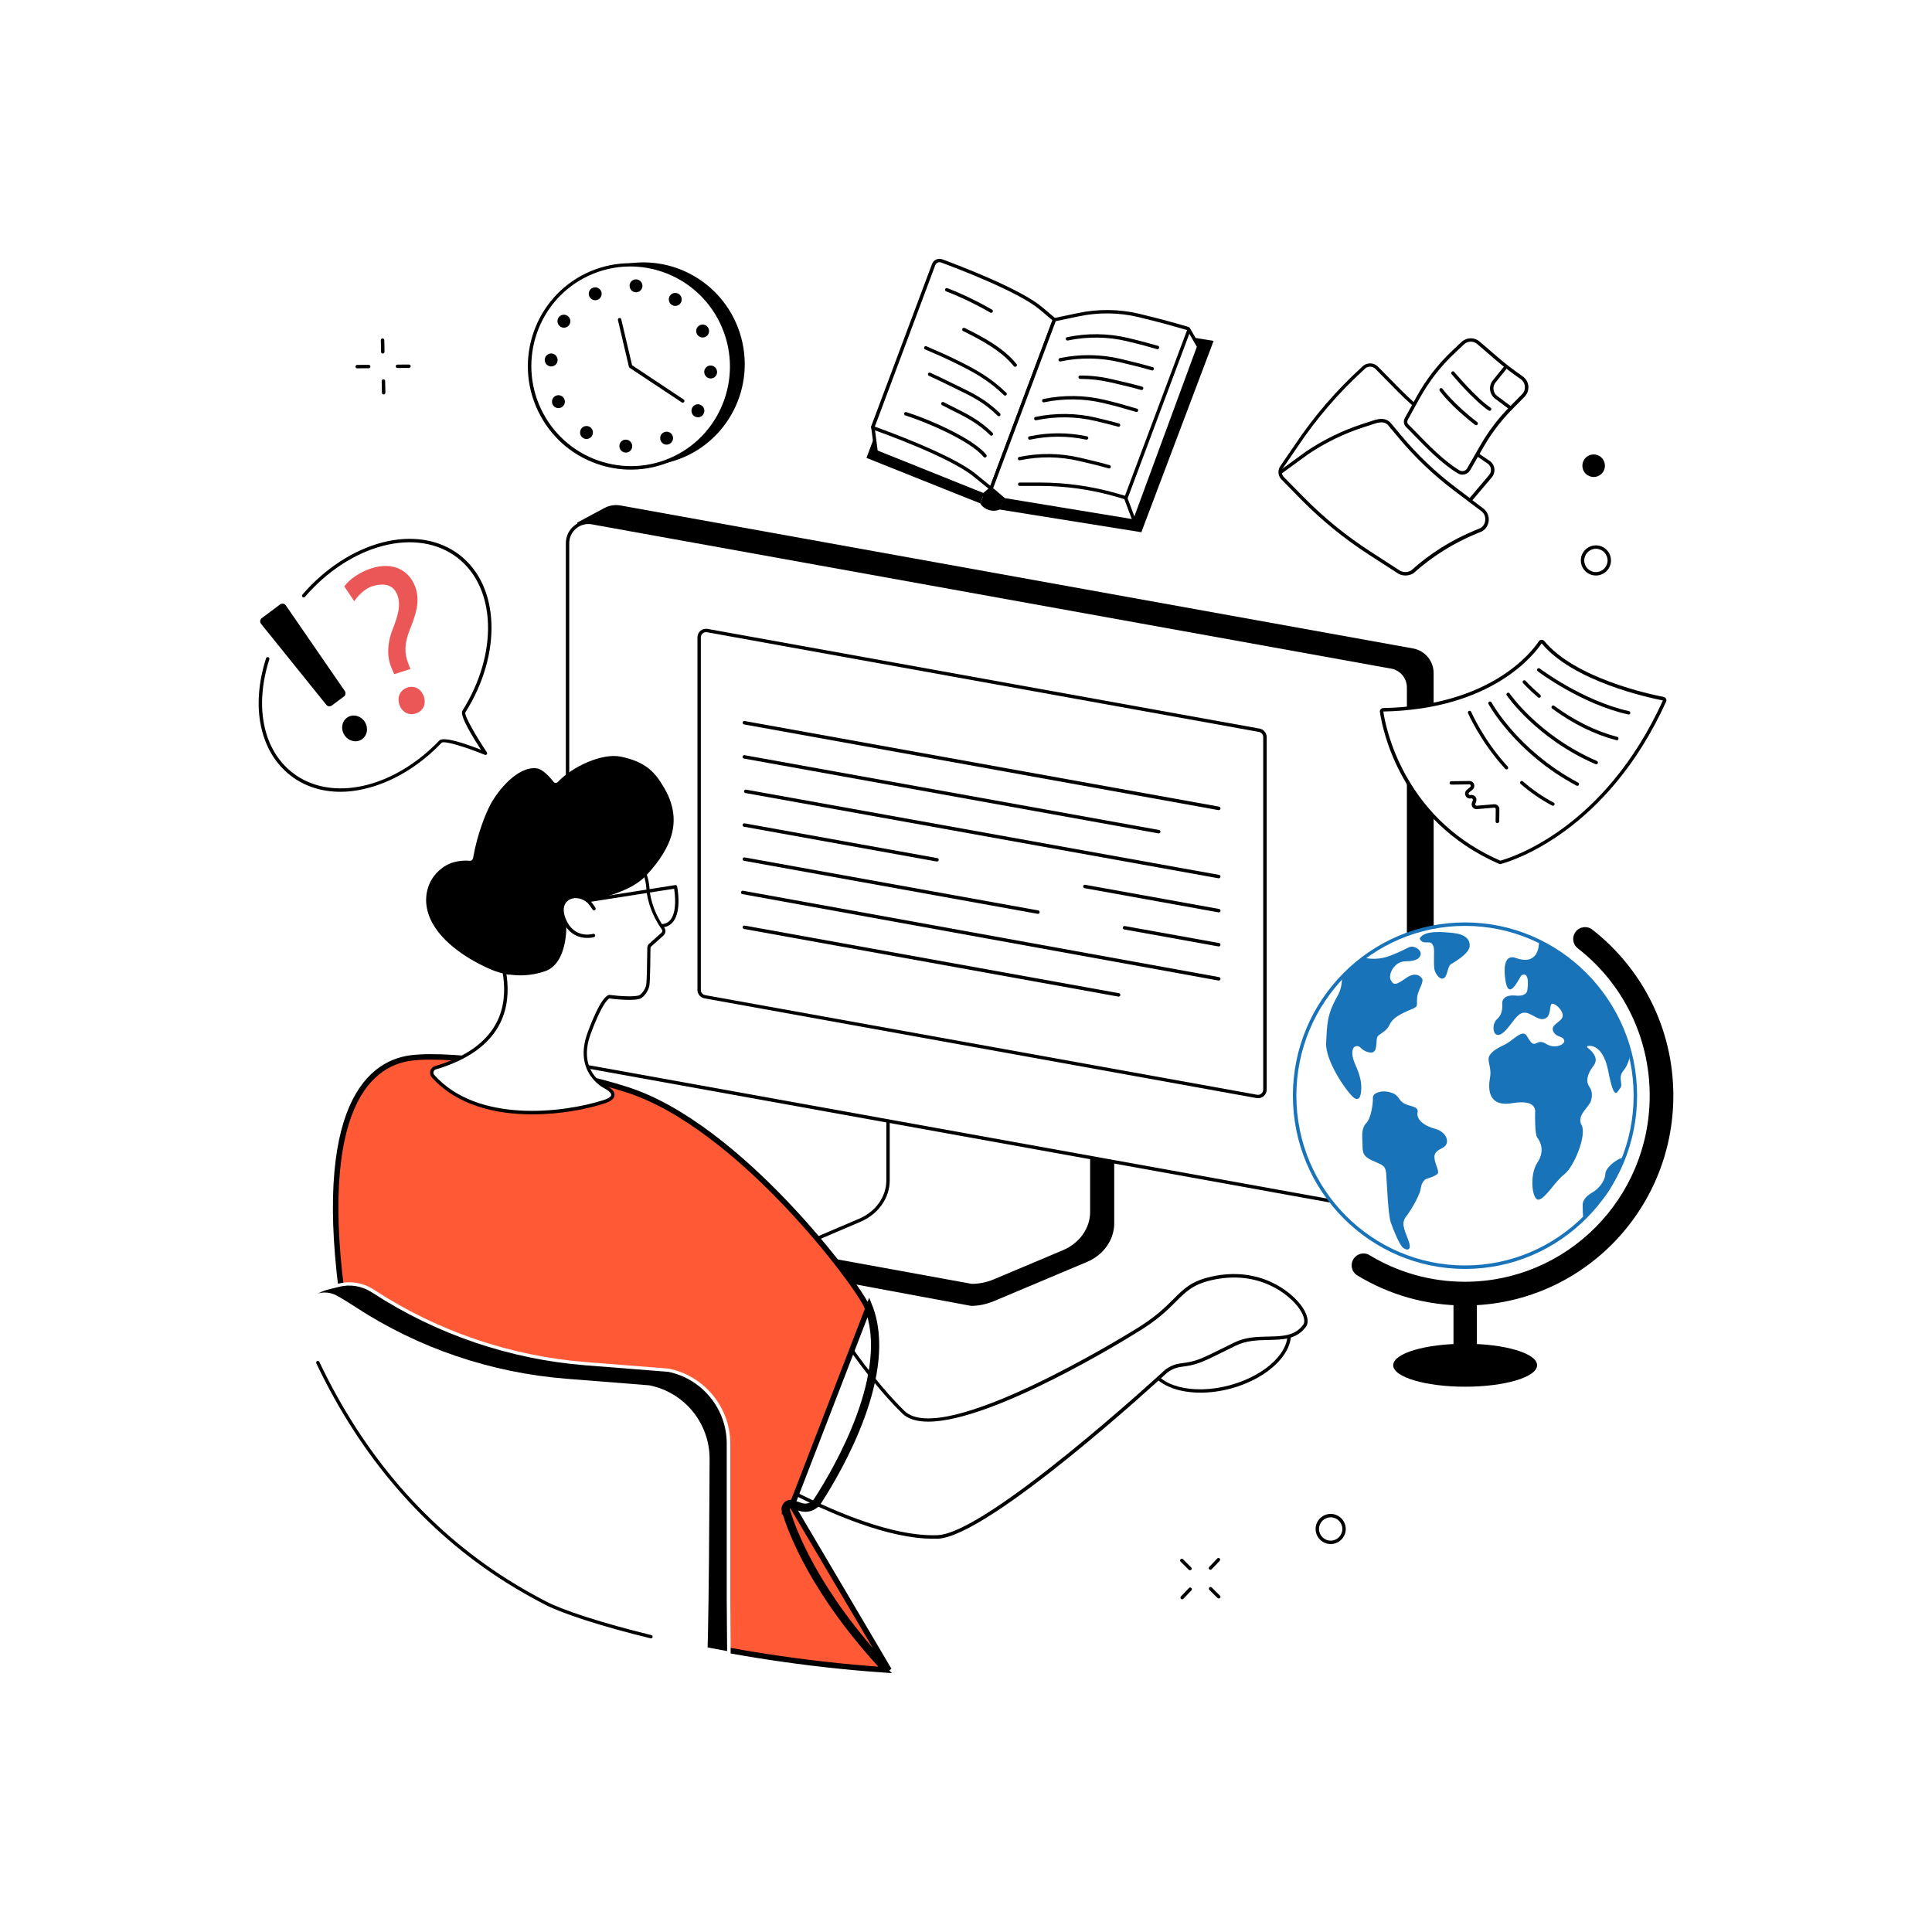 <svg width="352" height="352" viewBox="0 0 352 352" fill="none" xmlns="http://www.w3.org/2000/svg">
<rect x="0" y="0" width="352" height="352" fill="#333333" stroke="none"/>
<g clip-path="url(#clip0_184_4215)">
<path d="M352 0H0V352H352V0Z" fill="white"/>
<path d="M202.611 191.107L165.834 185.616C165.595 185.616 165.524 185.841 165.524 186.053V217.338C165.524 220.337 144.63 228.124 144.419 227.715L144.39 231.024C144.39 231.644 144.925 232.193 145.615 232.193H146.08C146.08 232.193 146.08 232.193 146.094 232.193L176.929 237.923C178.365 237.923 179.773 237.6 181.069 237.065L198.021 229.926C201.076 228.645 203.005 225.885 203.005 222.872V191.544C202.991 191.319 202.851 191.107 202.611 191.107Z" fill="black"/>
<path d="M161.793 183.786V215.086C161.793 218.169 159.808 220.985 156.682 222.309L145.249 227.195C144.503 227.519 144.756 228.518 145.587 228.518L177.014 234.249C178.422 234.249 179.816 233.967 181.097 233.432L193.769 228.096C196.909 226.772 198.922 223.956 198.922 220.845V189.517C198.922 189.39 198.81 189.291 198.669 189.291L162.061 183.561C161.906 183.547 161.793 183.659 161.793 183.786Z" fill="white"/>
<path d="M177.014 234.544C177 234.544 176.972 234.544 176.958 234.544L145.559 228.828C145.038 228.814 144.616 228.476 144.517 228.011C144.419 227.547 144.672 227.11 145.137 226.913L156.57 222.027C159.555 220.746 161.484 218.028 161.484 215.086V183.786C161.484 183.49 161.737 183.237 162.061 183.237C162.075 183.237 162.089 183.237 162.103 183.237L198.683 188.953C198.979 188.967 199.232 189.207 199.232 189.502V220.83C199.232 224.041 197.134 226.997 193.896 228.363L181.224 233.7C179.914 234.263 178.45 234.544 177.014 234.544ZM162.103 183.87V215.072C162.103 218.268 160.019 221.211 156.809 222.59L145.376 227.476C145.193 227.561 145.094 227.701 145.123 227.87C145.151 228.025 145.292 228.194 145.587 228.194C145.601 228.194 145.63 228.194 145.644 228.194L177.042 233.911C178.394 233.911 179.759 233.629 180.984 233.122L193.656 227.786C196.67 226.519 198.613 223.787 198.613 220.83V189.573L162.103 183.87Z" fill="black"/>
<path d="M259.776 216.184L255.679 220.014L103.544 193.684L105.178 95.209L110.106 92.562C111.007 92.083 112.049 91.914 113.063 92.097L257.453 118.145C259.621 118.539 261.198 120.426 261.198 122.622L261.226 212.847C261.226 214.114 260.705 215.325 259.776 216.184Z" fill="black"/>
<path d="M252.159 220.549L106.529 194.261C104.713 193.938 103.404 192.361 103.404 190.516V98.968C103.404 96.603 105.544 94.8 107.881 95.223L253.51 121.51C255.327 121.834 256.636 123.411 256.636 125.255V216.804C256.636 219.183 254.482 220.971 252.159 220.549Z" fill="white"/>
<path d="M252.835 220.929C252.595 220.929 252.342 220.901 252.102 220.859L106.473 194.571C104.516 194.219 103.094 192.515 103.094 190.516V98.968C103.094 97.743 103.629 96.588 104.572 95.814C105.516 95.026 106.74 94.702 107.937 94.927L253.567 121.214C255.524 121.566 256.946 123.27 256.946 125.269V216.818C256.946 218.043 256.411 219.197 255.467 219.971C254.721 220.591 253.792 220.929 252.835 220.929ZM252.215 220.253C253.229 220.436 254.285 220.169 255.073 219.493C255.876 218.831 256.326 217.845 256.326 216.818V125.255C256.326 123.566 255.115 122.115 253.454 121.82L107.825 95.532C106.811 95.349 105.769 95.617 104.966 96.293C104.164 96.954 103.713 97.94 103.713 98.968V190.516C103.713 192.206 104.924 193.656 106.586 193.952L252.215 220.253Z" fill="black"/>
<path d="M228.983 199.767L128.424 181.603C127.818 181.491 127.382 180.97 127.382 180.364V116.131C127.382 115.343 128.1 114.752 128.874 114.892L229.434 133.056C230.039 133.168 230.476 133.689 230.476 134.295V198.514C230.476 199.302 229.758 199.907 228.983 199.767Z" fill="white"/>
<path d="M229.208 200.091C229.11 200.091 229.025 200.077 228.927 200.063L128.367 181.899C127.621 181.759 127.072 181.111 127.072 180.351V116.132C127.072 115.667 127.283 115.216 127.635 114.921C128.001 114.625 128.466 114.498 128.931 114.583L229.49 132.746C230.236 132.887 230.785 133.535 230.785 134.295V198.514C230.785 198.978 230.574 199.429 230.222 199.725C229.926 199.964 229.574 200.091 229.208 200.091ZM229.039 199.457C229.321 199.513 229.603 199.429 229.814 199.246C230.025 199.063 230.152 198.795 230.152 198.514V134.295C230.152 133.83 229.828 133.436 229.363 133.351L128.804 115.188C128.522 115.132 128.241 115.216 128.029 115.399C127.818 115.582 127.692 115.85 127.692 116.132V180.365C127.692 180.829 128.015 181.223 128.48 181.308L229.039 199.457Z" fill="black"/>
<path d="M222.056 147.6C222.042 147.6 222.013 147.6 221.999 147.6L135.562 131.986C135.393 131.957 135.281 131.789 135.309 131.62C135.337 131.451 135.506 131.338 135.675 131.366L222.112 146.967C222.281 146.995 222.394 147.164 222.365 147.333C222.337 147.488 222.196 147.6 222.056 147.6Z" fill="black"/>
<path d="M211.115 151.838C211.101 151.838 211.073 151.838 211.059 151.838L135.548 138.209C135.379 138.181 135.266 138.012 135.295 137.843C135.323 137.674 135.492 137.561 135.661 137.589L211.172 151.219C211.341 151.247 211.453 151.416 211.425 151.585C211.397 151.726 211.27 151.838 211.115 151.838Z" fill="black"/>
<path d="M222.056 160.019C222.042 160.019 222.013 160.019 221.999 160.019L135.816 144.489C135.647 144.46 135.534 144.291 135.562 144.122C135.59 143.954 135.759 143.841 135.928 143.869L222.112 159.399C222.281 159.427 222.394 159.596 222.365 159.765C222.337 159.906 222.196 160.019 222.056 160.019Z" fill="black"/>
<path d="M222.056 166.228C222.041 166.228 222.013 166.228 221.999 166.228L197.599 161.821C197.43 161.793 197.317 161.624 197.345 161.455C197.373 161.286 197.528 161.173 197.711 161.202L222.112 165.609C222.281 165.637 222.393 165.806 222.365 165.975C222.337 166.13 222.196 166.228 222.056 166.228Z" fill="black"/>
<path d="M170.72 156.964C170.706 156.964 170.678 156.964 170.664 156.964L135.548 150.628C135.379 150.6 135.266 150.431 135.295 150.262C135.323 150.093 135.492 149.98 135.661 150.008L170.776 156.344C170.945 156.372 171.058 156.541 171.03 156.71C171.001 156.851 170.875 156.964 170.72 156.964Z" fill="black"/>
<path d="M222.056 172.437C222.042 172.437 222.013 172.437 221.999 172.437L204.822 169.34C204.653 169.311 204.54 169.143 204.568 168.974C204.596 168.805 204.765 168.692 204.934 168.72L222.112 171.818C222.281 171.846 222.394 172.015 222.365 172.184C222.337 172.339 222.196 172.437 222.056 172.437Z" fill="black"/>
<path d="M189.108 166.496C189.094 166.496 189.066 166.496 189.052 166.496L135.562 156.837C135.393 156.809 135.281 156.64 135.309 156.471C135.337 156.302 135.506 156.189 135.675 156.217L189.165 165.876C189.334 165.904 189.446 166.073 189.418 166.242C189.39 166.383 189.263 166.496 189.108 166.496Z" fill="black"/>
<path d="M222.056 178.647C222.042 178.647 222.013 178.647 221.999 178.647L135.252 162.905C135.083 162.877 134.971 162.708 134.999 162.539C135.027 162.37 135.196 162.257 135.365 162.286L222.112 178.027C222.281 178.055 222.394 178.224 222.365 178.393C222.337 178.548 222.196 178.647 222.056 178.647Z" fill="black"/>
<path d="M203.808 181.575C203.794 181.575 203.766 181.575 203.752 181.575L135.562 169.255C135.393 169.227 135.281 169.058 135.309 168.889C135.337 168.72 135.506 168.607 135.675 168.636L203.864 180.956C204.033 180.984 204.146 181.153 204.118 181.322C204.09 181.463 203.949 181.575 203.808 181.575Z" fill="black"/>
<path d="M224.104 252.709C231.069 250.85 235.835 246.048 234.75 241.983C233.665 237.918 227.14 236.13 220.175 237.989C213.21 239.848 208.443 244.651 209.528 248.715C210.613 252.78 217.139 254.568 224.104 252.709Z" fill="white"/>
<path d="M218.719 253.736C213.903 253.736 210.045 251.891 209.215 248.78C208.666 246.696 209.51 244.401 211.594 242.289C213.65 240.219 216.663 238.586 220.084 237.671C227.209 235.77 233.911 237.657 235.052 241.895C236.178 246.119 231.306 251.103 224.182 253.004C222.309 253.497 220.451 253.736 218.719 253.736ZM225.604 237.53C223.914 237.53 222.098 237.769 220.253 238.262C216.931 239.149 214.03 240.726 212.045 242.725C210.116 244.668 209.327 246.766 209.82 248.625C210.862 252.525 217.226 254.215 224.013 252.398C230.799 250.582 235.474 245.936 234.432 242.049C233.686 239.205 230.109 237.53 225.604 237.53Z" fill="black"/>
<path d="M212.411 249.864C213.214 249.244 214.157 248.836 215.157 248.709C218.254 248.315 218.747 247.977 224.942 244.893C229.589 242.584 234.953 245.372 237.699 241.458C239.29 239.177 232.039 230.321 220.718 232.883C214.27 234.348 215.185 237.6 206.723 242.612C206.723 242.612 171.847 264.394 164.553 257.256C156.457 249.343 149.319 236.924 149.319 236.924L128.255 262.451C128.255 262.451 154.894 280.685 170.847 280.009C180.168 279.615 212.411 249.864 212.411 249.864Z" fill="white"/>
<path d="M169.974 280.347C154.021 280.347 128.339 262.888 128.072 262.705C128.001 262.649 127.945 262.578 127.945 262.494C127.931 262.409 127.959 262.325 128.015 262.254L149.093 236.755C149.164 236.671 149.262 236.629 149.361 236.643C149.459 236.657 149.558 236.713 149.6 236.798C149.67 236.924 156.809 249.258 164.778 257.059C171.818 263.944 206.216 242.585 206.568 242.373C210.383 240.106 212.284 238.206 213.819 236.671C215.706 234.784 217.057 233.418 220.662 232.602C229.504 230.602 235.404 235.362 237.29 238.163C238.248 239.586 238.501 240.895 237.98 241.655C236.333 244.021 233.798 244.077 231.109 244.133C229.11 244.176 227.04 244.232 225.111 245.189L223.914 245.781C218.803 248.315 218.156 248.653 215.213 249.033C214.269 249.16 213.382 249.526 212.622 250.117C211.172 251.455 180.182 279.939 170.861 280.347C170.565 280.333 170.269 280.347 169.974 280.347ZM128.719 262.381C131.564 264.282 155.119 279.714 169.974 279.714C170.269 279.714 170.551 279.714 170.833 279.699C179.942 279.319 211.89 249.934 212.214 249.625L212.228 249.61C213.073 248.949 214.072 248.526 215.128 248.4C217.958 248.034 218.493 247.766 223.633 245.218L224.829 244.626C226.885 243.598 229.025 243.556 231.095 243.514C233.728 243.458 235.995 243.401 237.473 241.303C237.839 240.782 237.572 239.684 236.783 238.515C234.981 235.84 229.335 231.292 220.817 233.221C217.395 233.996 216.086 235.305 214.269 237.122C212.721 238.684 210.792 240.613 206.906 242.908C205.695 243.669 180.942 259.016 169.129 259.016C167.101 259.016 165.44 258.565 164.37 257.509C157.133 250.441 150.6 239.67 149.318 237.502L128.719 262.381Z" fill="black"/>
<path d="M142.94 275.265C144.021 278.945 148.179 290.24 161.26 304.249C146.398 303.226 132.736 300.929 121.959 298.482C110.859 295.961 102.861 293.29 99.76 291.701C85.566 284.422 74.859 274.414 66.784 262.713C65.83 258.322 65.069 253.523 64.245 248.321C63.927 246.315 63.6 244.249 63.248 242.123L63.248 242.122C60.001 222.596 60.864 210.481 63.574 203.138C66.267 195.839 70.778 193.262 74.953 192.745C78.816 192.268 85.647 192.744 93.049 193.836C100.437 194.926 108.331 196.621 114.302 198.553C124.554 201.871 135.074 210.772 143.254 219.375C147.336 223.668 150.819 227.87 153.377 231.234C154.656 232.916 155.702 234.386 156.475 235.551C157.256 236.728 157.736 237.562 157.909 237.986L157.909 237.986C160.321 243.903 159.015 251.259 156.574 257.938C154.14 264.595 150.621 270.466 148.758 273.345L148.758 273.345C148.163 274.266 147.008 274.675 145.957 274.325L144.436 273.818L144.432 273.817C143.533 273.525 142.669 274.354 142.94 275.265ZM142.94 275.265C142.939 275.265 142.939 275.265 142.939 275.264L143.419 275.123M142.94 275.265C142.94 275.266 142.94 275.266 142.94 275.266L143.419 275.123M143.419 275.123C143.264 274.602 143.757 274.124 144.278 274.293M143.419 275.123C144.49 278.766 148.678 290.169 161.991 304.298L144.278 274.293M144.278 274.293L145.798 274.799C147.066 275.222 148.46 274.729 149.178 273.617C152.923 267.83 163.342 249.99 158.372 237.797L144.278 274.293Z" fill="#FF5936" stroke="black"/>
<path d="M115.006 154.077C115.006 154.077 117.892 158.386 118.061 161.962C118.103 162.905 118.497 165.918 120.821 169.213C121.046 169.537 120.99 169.959 120.708 170.227L118.483 172.212C118.328 172.353 118.244 172.536 118.244 172.747C118.23 174 118.202 178.661 118.047 179.52C117.878 180.519 117.061 181.406 116.667 181.632C115.611 182.209 111.021 181.618 111.021 181.618C111.021 181.618 109.796 181.73 107.374 188.263C104.769 195.317 110.176 197.979 110.176 197.979C112.204 199.035 112.246 200.062 110.049 200.766C102.474 203.174 86.817 204.948 78.904 196.064C78.454 195.557 78.679 194.74 79.341 194.557C99.433 188.629 89.859 171.55 90.281 171.438C91.365 171.156 97.603 164.581 101.264 162.708C103.756 161.427 106.783 163.271 108.81 161.342L115.006 154.077Z" fill="white"/>
<path d="M96.997 203.033C90.366 203.033 83.269 201.428 78.665 196.275C78.384 195.951 78.285 195.515 78.398 195.106C78.51 194.698 78.834 194.374 79.243 194.247C84.903 192.586 88.704 189.855 90.549 186.151C93.294 180.646 90.971 174.395 90.211 172.339C89.943 171.621 89.887 171.466 89.971 171.297C90.014 171.213 90.098 171.156 90.183 171.128C90.563 171.03 92.041 169.706 93.463 168.425C95.885 166.256 98.912 163.539 101.095 162.427C102.305 161.807 103.587 161.878 104.826 161.934C106.22 162.004 107.543 162.075 108.543 161.117L114.738 153.866C114.809 153.796 114.893 153.753 114.992 153.753C115.09 153.753 115.175 153.81 115.231 153.894C115.344 154.077 118.16 158.315 118.343 161.934C118.371 162.511 118.638 165.609 121.046 169.03C121.356 169.481 121.285 170.086 120.877 170.452L118.652 172.438C118.568 172.522 118.512 172.621 118.512 172.733C118.497 174.113 118.469 178.675 118.314 179.562C118.131 180.632 117.287 181.618 116.766 181.885C115.696 182.463 111.739 182.012 111.007 181.913C110.796 182.026 109.655 182.843 107.628 188.348C105.15 195.05 110.064 197.57 110.275 197.683C111.472 198.303 112.021 198.922 111.964 199.556C111.908 200.175 111.303 200.668 110.106 201.048C106.952 202.076 102.108 203.033 96.997 203.033ZM90.619 171.621C90.661 171.748 90.732 171.945 90.802 172.128C91.591 174.24 93.984 180.688 91.112 186.433C89.183 190.291 85.24 193.121 79.411 194.839C79.2 194.895 79.045 195.05 78.989 195.261C78.933 195.472 78.975 195.684 79.116 195.839C87.029 204.723 102.728 202.738 109.923 200.443C111.176 200.048 111.345 199.654 111.359 199.499C111.373 199.344 111.274 198.894 110.007 198.232C109.951 198.204 104.389 195.36 107.065 188.123C109.36 181.885 110.641 181.308 110.979 181.266C111.007 181.266 111.021 181.266 111.049 181.266C112.781 181.491 115.808 181.688 116.512 181.308C116.864 181.125 117.582 180.308 117.737 179.421C117.85 178.76 117.906 175.507 117.934 172.691C117.934 172.409 118.061 172.128 118.286 171.931L120.511 169.945C120.694 169.791 120.722 169.537 120.581 169.34C118.075 165.778 117.793 162.539 117.765 161.92C117.625 159.062 115.653 155.64 114.977 154.542L109.05 161.483C109.05 161.497 109.036 161.497 109.022 161.511C107.811 162.652 106.29 162.582 104.826 162.497C103.657 162.441 102.46 162.37 101.404 162.919C99.292 164.004 96.307 166.679 93.9 168.833C92.21 170.396 91.196 171.311 90.619 171.621Z" fill="black"/>
<path d="M120.624 169.002C120.469 169.002 120.328 168.876 120.314 168.707C120.3 168.538 120.426 168.383 120.595 168.369C121.285 168.312 121.806 168.045 122.2 167.524C123.355 165.989 122.975 162.892 122.82 161.92L107.093 164.384C106.924 164.412 106.769 164.3 106.741 164.131C106.712 163.962 106.825 163.807 106.994 163.779L123.017 161.258C123.186 161.23 123.341 161.343 123.369 161.498C123.411 161.681 124.228 165.848 122.679 167.89C122.172 168.552 121.482 168.918 120.624 168.974C120.652 169.002 120.638 169.002 120.624 169.002Z" fill="black"/>
<path d="M107.008 170.889C105.685 170.889 103.601 170.396 102.474 167.636C101.785 165.933 102.01 164.426 103.08 163.595C104.192 162.737 105.91 162.835 107.248 163.849C107.754 164.229 108.416 165.285 108.487 165.398C108.571 165.538 108.529 165.736 108.388 165.82C108.247 165.905 108.05 165.862 107.966 165.721C107.783 165.426 107.234 164.609 106.882 164.342C105.769 163.497 104.361 163.398 103.474 164.088C102.629 164.736 102.474 165.947 103.066 167.397C104.586 171.114 107.909 170.185 108.05 170.143C108.219 170.1 108.388 170.185 108.43 170.354C108.473 170.523 108.388 170.692 108.219 170.734C108.205 170.748 107.712 170.889 107.008 170.889Z" fill="black"/>
<path d="M120.919 143.391C119.441 140.927 117.864 138.801 113.02 137.843C109.712 137.195 104.305 139.631 101.644 142.461C101.418 142.701 101.066 142.701 100.883 142.475C100.306 141.757 98.954 140.124 97.758 139.983C94.28 139.575 90.718 144.081 89.45 146.404C88.521 148.093 86.958 151.923 86.184 156.372C86.128 156.654 85.874 156.851 85.607 156.837C84.565 156.739 82.453 156.739 80.594 158.118C77.271 160.582 77.623 164.187 77.665 164.623C78.116 169.763 83.34 173.564 87.31 175.62C90 177.014 91.013 177.211 92.59 177.577C92.675 177.591 92.773 177.591 92.872 177.563C94.266 177.774 96.645 177.873 99.292 176.957C103.502 175.493 103.178 168.523 103.178 168.523L102.643 167.214C102.32 166.411 102.277 165.51 102.601 164.722C103.601 162.3 107.262 164.116 107.388 164.088C114.288 162.652 116.723 160.639 117.962 159.259C122.44 154.331 124.481 149.375 120.919 143.391Z" fill="black"/>
<path d="M121.778 249.653C121.764 249.653 121.75 249.653 121.721 249.653L106.712 248.47C92.956 247.386 79.678 242.88 68.119 235.347C68.034 235.291 67.936 235.235 67.851 235.179C66.035 234.01 63.824 233.644 61.727 234.165L59.685 234.672C58.404 234.995 57.207 235.629 56.249 236.544C56.024 236.755 55.883 236.91 55.883 236.967L57.812 248.118C66.415 266.281 79.524 281.896 99.503 292.146C103.629 294.258 116.075 298.187 132.788 301.2C132.76 297.173 132.718 291.597 132.718 291.597V263.015C132.732 256.524 128.156 250.934 121.778 249.653Z" fill="black"/>
<path d="M132.802 301.509C132.788 301.509 132.76 301.509 132.746 301.509C116.892 298.651 103.953 294.765 99.376 292.428C89.788 287.514 81.312 281.079 74.187 273.321C67.668 266.225 62.065 257.791 57.559 248.259C57.545 248.231 57.545 248.202 57.531 248.174L55.602 237.023C55.602 237.009 55.602 236.995 55.602 236.967C55.602 236.812 55.672 236.685 56.066 236.319C57.052 235.39 58.291 234.714 59.643 234.376L61.684 233.869C63.853 233.32 66.176 233.714 68.049 234.925L68.316 235.094C79.791 242.57 93.083 247.09 106.754 248.16L121.834 249.357H121.848C128.339 250.666 133.056 256.411 133.056 263.029V291.611L133.126 301.214C133.126 301.312 133.084 301.397 133.014 301.453C132.943 301.481 132.873 301.509 132.802 301.509ZM58.136 248.019C67.499 267.788 81.481 282.529 99.658 291.864C103.305 293.737 115.033 297.651 132.479 300.819L132.422 293.413C132.408 292.301 132.408 291.597 132.408 291.583V263C132.408 256.679 127.917 251.187 121.721 249.934H121.679L106.684 248.751C92.9 247.667 79.51 243.105 67.95 235.587L67.682 235.418C65.951 234.305 63.81 233.939 61.811 234.446L59.77 234.953C58.53 235.263 57.376 235.882 56.475 236.741C56.334 236.868 56.264 236.952 56.221 236.995L58.136 248.019Z" fill="white"/>
<path d="M101.137 300.819C78.341 296.271 68.64 290.808 61.656 286.711C57.193 284.092 54.461 279.319 54.461 274.152V240.177C54.461 236.586 58.333 234.333 61.459 236.107C62.614 236.755 63.712 237.445 64.768 238.135C76.271 245.654 89.493 250.117 103.178 251.201L118.3 252.398C124.678 253.665 129.283 259.269 129.283 265.774C129.283 265.774 129.17 303.17 128.705 303.466C126.636 304.846 101.137 300.819 101.137 300.819Z" fill="white"/>
<path d="M118.596 298.51C118.568 298.51 118.553 298.51 118.525 298.496C114.132 297.426 109.979 296.272 106.515 295.145C103.361 294.117 100.897 293.174 99.391 292.4C96.927 291.132 94.519 289.767 92.21 288.316C77.426 278.995 65.796 265.563 57.629 248.386C57.559 248.231 57.615 248.048 57.77 247.977C57.925 247.907 58.108 247.963 58.178 248.118C66.288 265.183 77.848 278.531 92.52 287.795C94.8 289.232 97.208 290.597 99.658 291.865C101.122 292.611 103.615 293.568 106.698 294.568C110.148 295.68 114.287 296.835 118.666 297.905C118.835 297.947 118.934 298.116 118.891 298.285C118.863 298.426 118.737 298.51 118.596 298.51Z" fill="black"/>
<path d="M266.915 230.883C284.061 230.883 297.961 216.889 297.961 199.626C297.961 182.363 284.061 168.368 266.915 168.368C249.768 168.368 235.868 182.363 235.868 199.626C235.868 216.889 249.768 230.883 266.915 230.883Z" fill="white"/>
<path d="M258.706 170.889C258.579 171.072 258.959 171.705 259.706 171.705C260.466 171.705 260.832 171.579 261.156 172.395C261.466 173.212 261.029 176 261.466 177.013C261.902 178.027 262.662 178.661 263.226 178.083C263.789 177.52 263.732 176 264.422 175.619C265.112 175.239 267.633 173.719 267.759 172.451C267.886 171.184 266.999 170.241 264.803 169.987C262.592 169.762 259.649 169.509 258.706 170.889Z" fill="#1873B9"/>
<path d="M250.582 199.246C250.286 199.415 250.117 199.724 250.131 200.062C250.174 201.118 249.779 203.765 248.935 204.61C247.865 205.68 248.259 207.623 248.245 208.412C248.217 210.003 248.357 210.707 250.061 211.467C251.751 212.227 252.426 212.27 252.553 213.79C252.68 215.311 252.877 221.168 253.384 222.689C253.891 224.209 254.961 226.673 255.524 227.237C256.087 227.8 257.411 228.124 256.594 225.969C255.777 223.815 255.271 222.801 256.214 221.605C257.157 220.408 258.734 217.62 258.847 216.55C258.974 215.48 259.537 214.846 260.044 214.72C260.551 214.593 261.621 214.213 261.93 213.832C262.24 213.452 261.621 212.382 261.424 211.425C261.241 210.481 261.241 209.904 262.803 209.144C264.38 208.384 263.62 206.229 261.48 205.666C259.34 205.103 258.03 203.892 258.27 202.695C258.523 201.498 256.819 201.625 255.82 201.048C254.82 200.485 254.848 199.584 253.722 199.161C252.215 198.584 251.145 198.922 250.582 199.246Z" fill="#1873B9"/>
<path d="M289.513 197.908C288.978 197.106 289.048 195.838 290.372 194.107C291.414 192.741 289.921 191.389 289.231 190.868C289.105 190.77 289.161 190.573 289.316 190.558C290.175 190.46 292.146 190.756 293.019 195.177C294.145 200.907 294.61 198.908 295.201 198.246C295.793 197.584 294.68 196.331 295.793 195.05C296.497 194.233 296.849 193.051 297.032 192.093C294.793 182.998 288.612 175.479 280.403 171.494C280.417 172.494 280.178 175.972 276.137 174.535C276.137 174.535 273.617 173.339 274.222 178.196C274.813 183.054 276.869 177.858 277.263 177.661C277.658 177.464 278.714 177.197 278.263 180.463C278.263 180.463 278.193 181.59 276.151 181.392C274.095 181.195 273.701 182.195 273.701 182.73C273.701 183.265 273.898 184.659 272.772 185.659C271.645 186.658 271.983 189.263 273.504 188.39C275.025 187.517 276.081 184.786 277.475 184.532C278.869 184.265 280.122 186.067 281.445 185.602C282.769 185.138 282.177 182.871 282.839 182.871C283.501 182.871 284.895 184.208 284.698 185.208C284.501 186.208 282.445 186.672 282.98 187.869C283.515 189.066 284.641 188.672 284.965 189.474C285.303 190.277 283.304 191.206 281.727 190.206C280.136 189.207 279.868 190.671 279.08 190.009C278.291 189.348 278.221 187.94 277.094 188.404C275.968 188.869 275.306 189.798 273.856 190.474C272.406 191.136 271.209 192.009 271.209 192.938C271.209 193.867 271.744 194.867 271.477 196.331C271.209 197.796 270.744 201.794 275.517 200.992C280.277 200.189 279.685 202.653 279.685 202.921C279.685 203.188 279.615 206.652 280.079 207.257C280.544 207.863 281.6 209.595 280.079 211.861C278.559 214.128 279.15 219.197 280.544 218.521C281.938 217.86 283.318 215.255 285.05 213.917C286.767 212.58 289.147 206.793 288.161 204.99C287.162 203.188 289.555 201.724 289.879 200.527C290.175 199.316 290.048 198.711 289.513 197.908Z" fill="#1873B9"/>
<path d="M244.499 178.013C244.527 179.125 244.33 180.336 243.683 181.463C241.74 184.884 241.796 186.588 241.613 190.009C241.43 193.431 245.71 199.443 246.78 200.076C247.85 200.71 248.019 199.203 248.019 198.007C248.019 196.81 247.569 195.36 246.935 193.966C246.302 192.572 246.302 191.685 246.499 191.122C246.682 190.558 247.442 190.361 247.949 190.938C248.456 191.502 249.667 192.009 250.244 191.657C250.962 191.22 250.68 189.502 250.934 188.939C251.187 188.376 252.567 187.996 253.13 186.785C253.694 185.588 254.637 185.081 255.763 184.504C256.89 183.941 257.903 183.687 258.086 183.307C258.27 182.927 258.03 182.04 258.34 181.026C258.65 180.012 259.41 178.816 259.1 178.309C258.79 177.802 257.847 176.985 256.087 178.252C254.327 179.52 253.891 179.52 253.384 178.562C252.877 177.619 253.947 175.141 256.143 175.141C258.34 175.141 258.776 174.38 258.847 173.817C258.917 173.254 258.213 172.62 257.467 172.494C256.707 172.367 256.594 172.803 253.44 174.071C251.342 174.915 249.498 174.718 248.498 174.493C247.062 175.535 245.724 176.718 244.499 178.013Z" fill="#1873B9"/>
<path d="M292.484 213.861C292.428 215.283 291.132 216.635 290.344 217.113C289.555 217.592 288.358 218.324 288.358 219.521C288.358 220.295 288.344 221.295 288.513 222.055C292.653 218.014 293.469 217.24 295.835 211.143C295.722 210.383 292.526 212.453 292.484 213.861Z" fill="#1873B9"/>
<path d="M266.915 231.193C249.624 231.193 235.558 217.029 235.558 199.626C235.558 182.223 249.624 168.059 266.915 168.059C284.205 168.059 298.271 182.223 298.271 199.626C298.271 217.029 284.205 231.193 266.915 231.193ZM266.915 168.692C249.976 168.692 236.192 182.575 236.192 199.626C236.192 216.691 249.976 230.56 266.915 230.56C283.853 230.56 297.637 216.677 297.637 199.626C297.637 182.575 283.853 168.692 266.915 168.692Z" fill="#1873B9"/>
<path d="M246.639 229.321C245.949 230.348 246.245 231.742 247.301 232.376C253.018 235.854 259.734 237.853 266.9 237.853C287.866 237.853 304.874 220.732 304.874 199.626C304.874 187.306 299.087 176.366 290.104 169.368C289.133 168.608 287.711 168.833 287.007 169.847C286.359 170.79 286.556 172.071 287.457 172.775C295.441 178.97 300.566 188.7 300.566 199.626C300.566 218.352 285.486 233.53 266.886 233.53C260.536 233.53 254.595 231.756 249.526 228.687C248.568 228.082 247.287 228.363 246.639 229.321Z" fill="black"/>
<path d="M269.083 235.544H264.817V249.877H269.083V235.544Z" fill="black"/>
<path d="M266.943 252.651C274.182 252.651 280.051 250.899 280.051 248.737C280.051 246.575 274.182 244.823 266.943 244.823C259.703 244.823 253.834 246.575 253.834 248.737C253.834 250.899 259.703 252.651 266.943 252.651Z" fill="black"/>
<path d="M207.948 96.969L182.097 92.829L195.261 57.953L221.112 62.107L207.948 96.969Z" fill="black"/>
<path d="M178.605 91.717L157.865 83.424L170.115 50.927L190.728 59.572L178.605 91.717Z" fill="black"/>
<path d="M182.153 92.83C180.942 93.379 179.238 92.886 178.605 91.717L190.812 59.122C191.403 60.319 193.093 60.868 194.318 60.347L182.153 92.83Z" fill="black"/>
<path d="M182.773 91.098C181.562 91.647 179.858 91.154 179.224 89.986L191.305 57.756C191.896 58.953 193.586 59.502 194.811 58.981L182.773 91.098Z" fill="black"/>
<path d="M181.702 91.633C180.59 91.633 179.464 91.069 178.957 90.14C178.915 90.056 178.901 89.971 178.943 89.887L191.023 57.658C191.066 57.545 191.178 57.46 191.305 57.46C191.432 57.46 191.544 57.517 191.601 57.629C192.108 58.643 193.614 59.164 194.712 58.714C194.825 58.671 194.966 58.685 195.05 58.77C195.135 58.854 195.163 58.981 195.121 59.108L183.068 91.224C183.04 91.295 182.984 91.365 182.899 91.393C182.533 91.548 182.125 91.633 181.702 91.633ZM179.576 89.957C180.154 90.83 181.505 91.252 182.533 90.858L194.318 59.446C193.262 59.615 192.079 59.206 191.389 58.432L179.576 89.957Z" fill="black"/>
<path d="M159.625 82.312L179.21 90.183L180.576 89.014L191.629 59.559L189.305 58.643L171.241 48.844L159.033 77.849L159.625 82.312Z" fill="white"/>
<path d="M179.21 90.492C179.168 90.492 179.126 90.478 179.098 90.464L159.512 82.593C159.414 82.551 159.329 82.453 159.315 82.34L158.724 77.876C158.71 77.82 158.724 77.764 158.752 77.708L170.959 48.703C170.987 48.618 171.058 48.562 171.142 48.534C171.227 48.506 171.311 48.506 171.396 48.548L189.446 58.347L191.755 59.249C191.91 59.305 191.995 59.488 191.938 59.643L180.872 89.126C180.858 89.183 180.815 89.225 180.787 89.253L179.421 90.408C179.351 90.464 179.281 90.492 179.21 90.492ZM159.906 82.086L179.154 89.816L180.322 88.831L191.234 59.727L189.193 58.925C189.179 58.925 189.165 58.911 189.165 58.911L171.396 49.28L159.357 77.891L159.906 82.086Z" fill="black"/>
<path d="M159.062 77.722C159.019 77.834 159.076 77.947 159.188 77.989C160.892 78.595 173.198 83.016 177.549 86.55L180.59 89.014L192.121 58.249L189.686 56.193C185.828 52.941 175.057 48.816 171.607 47.548C171.001 47.323 170.34 47.633 170.114 48.224L159.062 77.722Z" fill="white"/>
<path d="M180.576 89.323C180.506 89.323 180.435 89.295 180.379 89.253L177.338 86.789C173.001 83.269 160.484 78.778 159.062 78.285C158.935 78.243 158.822 78.144 158.766 78.017C158.71 77.891 158.696 77.75 158.752 77.609L169.805 48.111C170.086 47.351 170.931 46.971 171.691 47.252C174.972 48.463 185.954 52.659 189.869 55.954L192.305 58.01C192.403 58.094 192.445 58.235 192.389 58.362L180.872 89.126C180.829 89.225 180.759 89.295 180.66 89.323C180.632 89.323 180.604 89.323 180.576 89.323ZM159.386 77.736C161.216 78.383 173.409 82.805 177.732 86.31L180.435 88.507L191.741 58.347L189.474 56.433C185.645 53.194 174.733 49.041 171.48 47.83C171.044 47.675 170.551 47.886 170.396 48.322L159.386 77.736Z" fill="black"/>
<path d="M180.576 89.014L182.955 91.055L206.68 94.956L218.395 63.149L216.691 60.206C216.649 60.122 216.564 60.079 216.466 60.093C215.494 60.206 210.003 60.826 207.736 60.234C204.244 59.319 200.57 59.347 197.035 60.093L192.502 61.051L180.576 89.014Z" fill="white"/>
<path d="M206.68 95.251C206.666 95.251 206.652 95.251 206.624 95.251L182.899 91.365C182.843 91.351 182.787 91.337 182.744 91.295L180.365 89.253C180.266 89.169 180.224 89.014 180.28 88.901L192.192 60.91C192.234 60.812 192.319 60.741 192.417 60.727L196.951 59.77C200.668 58.981 204.428 59.038 207.793 59.91C210.045 60.502 215.762 59.84 216.41 59.77C216.621 59.742 216.832 59.854 216.945 60.037L218.648 62.98C218.691 63.064 218.705 63.163 218.677 63.247L206.976 95.054C206.92 95.181 206.807 95.251 206.68 95.251ZM183.096 90.76L206.483 94.604L218.057 63.177L216.452 60.403C215.255 60.544 209.933 61.121 207.652 60.516C204.371 59.657 200.725 59.615 197.092 60.375L192.713 61.304L180.956 88.943L183.096 90.76Z" fill="black"/>
<path d="M191.333 87.592C192.882 87.662 194.417 87.873 195.923 88.239C200.893 89.422 205.146 90.703 205.146 90.703L216.564 60.248C216.621 60.079 216.536 59.896 216.367 59.854C215.297 59.53 211.608 58.46 207.398 57.46C203.822 56.616 200.105 56.573 196.514 57.334L192.107 58.263L180.576 89.028L185.194 88.084C187.222 87.662 189.277 87.507 191.333 87.592Z" fill="white"/>
<path d="M205.146 91.013C205.117 91.013 205.089 91.013 205.061 90.999C205.061 90.999 204.357 90.788 203.188 90.45C198.739 89.183 194.121 88.535 189.475 88.535H185.786C185.617 88.535 185.476 88.394 185.476 88.225C185.476 88.056 185.617 87.916 185.786 87.916H189.475C194.191 87.916 198.852 88.577 203.357 89.859C204.104 90.07 204.653 90.239 204.963 90.323L216.283 60.136C215.255 59.84 211.552 58.756 207.342 57.756C203.836 56.926 200.119 56.883 196.585 57.63L192.347 58.517L180.872 89.126C180.815 89.281 180.632 89.366 180.477 89.31C180.323 89.253 180.238 89.07 180.294 88.915L191.826 58.151C191.868 58.052 191.953 57.982 192.051 57.953L196.458 57.024C200.091 56.264 203.892 56.306 207.483 57.151C211.707 58.151 215.424 59.235 216.466 59.544C216.635 59.587 216.762 59.713 216.832 59.854C216.902 60.009 216.916 60.178 216.86 60.347L205.441 90.816C205.399 90.943 205.272 91.013 205.146 91.013Z" fill="black"/>
<path d="M210.89 63.627C210.862 63.627 210.834 63.627 210.806 63.613L210.102 63.416C208.806 63.036 207.863 62.769 205.314 62.163C201.823 61.332 198.106 61.29 194.557 62.036C194.388 62.078 194.219 61.966 194.191 61.797C194.149 61.628 194.262 61.459 194.431 61.431C198.063 60.67 201.865 60.713 205.455 61.558C208.018 62.163 208.961 62.445 210.271 62.811L210.975 63.008C211.144 63.05 211.242 63.233 211.186 63.388C211.144 63.543 211.017 63.627 210.89 63.627Z" fill="black"/>
<path d="M209.933 67.5C209.905 67.5 209.877 67.5 209.848 67.486C208.187 67.007 207.004 66.697 203.977 65.979C200.485 65.148 196.768 65.106 193.22 65.852C193.051 65.894 192.882 65.782 192.854 65.613C192.812 65.444 192.924 65.275 193.093 65.247C196.726 64.487 200.527 64.529 204.118 65.374C207.159 66.092 208.356 66.415 210.017 66.894C210.186 66.936 210.285 67.119 210.229 67.274C210.186 67.401 210.06 67.5 209.933 67.5Z" fill="black"/>
<path d="M207.99 71.062C207.962 71.062 207.933 71.062 207.905 71.047C206.596 70.667 205.835 70.498 204.188 70.104C203.695 69.992 203.132 69.851 202.456 69.696C200.612 69.259 198.711 69.034 196.81 69.034C196.627 69.034 196.486 68.893 196.486 68.724C196.486 68.555 196.627 68.415 196.81 68.415C198.767 68.415 200.71 68.64 202.611 69.09C203.287 69.245 203.864 69.386 204.343 69.499C206.004 69.893 206.765 70.062 208.088 70.442C208.257 70.484 208.356 70.667 208.299 70.822C208.257 70.963 208.13 71.062 207.99 71.062Z" fill="black"/>
<path d="M207.046 75.06C207.018 75.06 206.99 75.061 206.962 75.046C206.582 74.934 206.216 74.835 205.85 74.722C204.596 74.356 203.301 73.976 200.992 73.427C197.5 72.597 193.783 72.554 190.235 73.3C190.066 73.343 189.897 73.23 189.869 73.061C189.827 72.892 189.939 72.723 190.108 72.695C193.741 71.935 197.542 71.977 201.133 72.822C203.47 73.371 204.765 73.751 206.033 74.131C206.399 74.244 206.765 74.342 207.145 74.455C207.314 74.497 207.412 74.68 207.356 74.835C207.314 74.976 207.187 75.06 207.046 75.06Z" fill="black"/>
<path d="M203.794 77.75C203.766 77.75 203.738 77.75 203.709 77.736C202.273 77.356 200.879 77.004 199.542 76.694C196.05 75.863 192.333 75.821 188.785 76.567C188.616 76.609 188.447 76.497 188.419 76.328C188.39 76.159 188.489 75.99 188.658 75.962C192.291 75.201 196.092 75.243 199.683 76.088C201.02 76.398 202.428 76.764 203.864 77.144C204.033 77.187 204.132 77.356 204.09 77.525C204.061 77.665 203.935 77.75 203.794 77.75Z" fill="black"/>
<path d="M197.965 80.101C197.937 80.101 197.923 80.101 197.895 80.101C194.515 79.383 191.08 79.383 187.687 80.101C187.518 80.143 187.349 80.031 187.32 79.862C187.278 79.692 187.391 79.524 187.56 79.495C191.038 78.763 194.572 78.763 198.035 79.495C198.204 79.538 198.317 79.692 198.275 79.862C198.232 80.002 198.106 80.101 197.965 80.101Z" fill="black"/>
<path d="M202.09 85.353C202.062 85.353 202.034 85.353 202.006 85.339C200.429 84.888 199.669 84.705 197.19 84.128L196.585 83.987C193.093 83.156 189.376 83.114 185.828 83.861C185.659 83.903 185.49 83.79 185.462 83.621C185.42 83.452 185.532 83.283 185.701 83.255C189.334 82.495 193.135 82.537 196.726 83.382L197.331 83.523C199.823 84.114 200.57 84.297 202.161 84.748C202.33 84.79 202.428 84.973 202.372 85.128C202.344 85.269 202.217 85.353 202.09 85.353Z" fill="black"/>
<path d="M180.59 56.996C180.534 56.996 180.477 56.982 180.435 56.954C177.352 55.165 174.17 53.757 172.381 53.082C172.227 53.025 172.142 52.842 172.198 52.687C172.255 52.532 172.438 52.448 172.607 52.504C174.423 53.18 177.633 54.616 180.745 56.419C180.9 56.503 180.942 56.7 180.858 56.841C180.815 56.94 180.703 56.996 180.59 56.996Z" fill="black"/>
<path d="M184.955 66.838C184.856 66.838 184.772 66.796 184.716 66.725C182.491 63.923 178.774 61.952 175.479 60.319C175.324 60.248 175.268 60.051 175.338 59.896C175.409 59.742 175.606 59.685 175.761 59.756C179.126 61.417 182.899 63.43 185.208 66.331C185.321 66.472 185.293 66.655 185.152 66.767C185.082 66.81 185.011 66.838 184.955 66.838Z" fill="black"/>
<path d="M183.125 72.075C183.04 72.075 182.97 72.047 182.913 71.991C180.027 69.203 177.366 67.781 174.184 66.218C172.044 65.162 170.805 64.627 169.608 64.12C169.256 63.965 168.904 63.825 168.538 63.656C168.383 63.585 168.312 63.402 168.383 63.247C168.453 63.092 168.636 63.022 168.791 63.092C169.157 63.247 169.509 63.402 169.847 63.557C171.058 64.078 172.311 64.613 174.451 65.669C177.676 67.26 180.379 68.71 183.336 71.554C183.462 71.667 183.462 71.864 183.35 71.991C183.279 72.047 183.195 72.075 183.125 72.075Z" fill="black"/>
<path d="M181.998 75.835C181.914 75.835 181.843 75.807 181.773 75.75C179.281 73.3 177.113 72.258 174.353 70.921C173.959 70.724 173.536 70.527 173.114 70.315C171.889 69.71 170.579 69.09 169.242 68.471C169.087 68.4 169.017 68.218 169.087 68.063C169.157 67.908 169.34 67.837 169.495 67.908C170.847 68.527 172.156 69.147 173.381 69.766C173.804 69.978 174.212 70.175 174.606 70.358C177.296 71.667 179.633 72.793 182.195 75.3C182.322 75.426 182.322 75.624 182.195 75.736C182.167 75.807 182.083 75.835 181.998 75.835Z" fill="black"/>
<path d="M180.632 79.383C180.548 79.383 180.477 79.355 180.407 79.298C178.239 77.13 175.859 75.933 173.325 74.68C172.762 74.399 172.198 74.117 171.635 73.821C171.48 73.737 171.424 73.554 171.508 73.399C171.593 73.244 171.776 73.188 171.931 73.272C172.494 73.568 173.043 73.849 173.606 74.117C176.183 75.398 178.605 76.623 180.844 78.862C180.97 78.989 180.97 79.186 180.844 79.298C180.787 79.355 180.717 79.383 180.632 79.383Z" fill="black"/>
<path d="M179.45 83.367C179.351 83.367 179.267 83.325 179.21 83.255C176.887 80.34 168.636 76.834 164.947 75.694C164.778 75.638 164.694 75.469 164.736 75.3C164.792 75.131 164.961 75.046 165.13 75.088C168.89 76.243 177.295 79.833 179.703 82.861C179.816 83.001 179.788 83.184 179.647 83.297C179.591 83.339 179.52 83.367 179.45 83.367Z" fill="black"/>
<path d="M206.68 95.251C206.554 95.251 206.441 95.181 206.385 95.054L204.836 90.915C204.78 90.76 204.864 90.577 205.019 90.52C205.174 90.464 205.357 90.549 205.413 90.704L206.962 94.843C207.018 94.998 206.934 95.181 206.779 95.237C206.751 95.251 206.709 95.251 206.68 95.251Z" fill="black"/>
<path d="M251.722 129.691C252.102 132.338 255.242 149.234 273.236 157.104C273.307 157.133 273.377 157.133 273.448 157.118C274.968 156.71 292.47 151.515 303.269 127.748C303.354 127.565 303.241 127.339 303.044 127.311C300.566 126.832 286.81 123.89 281.121 117.019C280.994 116.864 280.741 116.864 280.628 117.047C279.277 119.074 271.674 128.958 252.032 129.325C251.849 129.325 251.708 129.494 251.722 129.691Z" fill="white"/>
<path d="M273.363 157.442C273.279 157.442 273.194 157.428 273.11 157.386C255.144 149.529 251.891 132.971 251.412 129.719C251.384 129.536 251.441 129.367 251.553 129.226C251.666 129.085 251.835 129.015 252.018 129.001C271.519 128.62 279.051 118.821 280.361 116.85C280.474 116.681 280.643 116.582 280.84 116.568C281.037 116.554 281.22 116.638 281.361 116.793C286.95 123.552 300.453 126.466 303.1 126.973C303.283 127.015 303.438 127.128 303.537 127.297C303.621 127.466 303.635 127.677 303.551 127.846C292.765 151.585 275.461 156.865 273.532 157.386C273.476 157.442 273.419 157.442 273.363 157.442ZM280.882 117.216C279.544 119.215 271.843 129.254 252.032 129.634C252.229 130.986 253.102 135.801 256.143 141.278C260.043 148.29 265.83 153.528 273.349 156.809C275.25 156.288 292.301 151.092 302.973 127.621C300.298 127.1 286.612 124.143 280.882 117.216Z" fill="black"/>
<path d="M296.722 130.183C296.694 130.183 296.679 130.183 296.651 130.169C288.105 128.283 280.234 122.369 280.164 122.299C280.023 122.2 279.995 122.003 280.107 121.862C280.206 121.721 280.403 121.693 280.544 121.806C280.614 121.862 288.386 127.705 296.792 129.564C296.961 129.606 297.06 129.761 297.032 129.93C297.003 130.085 296.877 130.183 296.722 130.183Z" fill="black"/>
<path d="M294.582 134.872C294.554 134.872 294.525 134.872 294.497 134.858C290.527 133.83 286.598 131.887 282.797 129.099C282.656 129.001 282.628 128.804 282.726 128.663C282.825 128.522 283.022 128.494 283.163 128.593C286.908 131.338 290.766 133.239 294.652 134.253C294.821 134.295 294.92 134.464 294.877 134.633C294.849 134.774 294.722 134.872 294.582 134.872Z" fill="black"/>
<path d="M280.417 127.128C280.347 127.128 280.276 127.1 280.22 127.058C278.488 125.565 277.531 124.495 277.488 124.453C277.376 124.326 277.39 124.129 277.517 124.016C277.643 123.904 277.84 123.918 277.953 124.044C277.967 124.059 278.925 125.129 280.628 126.593C280.755 126.706 280.769 126.903 280.656 127.029C280.6 127.1 280.502 127.128 280.417 127.128Z" fill="black"/>
<path d="M290.822 139.251C290.78 139.251 290.738 139.237 290.696 139.223C279.952 134.59 274.574 126.776 274.518 126.691C274.419 126.551 274.461 126.353 274.602 126.255C274.743 126.156 274.94 126.199 275.039 126.339C275.095 126.41 280.375 134.083 290.949 138.645C291.104 138.716 291.174 138.899 291.118 139.054C291.048 139.18 290.935 139.251 290.822 139.251Z" fill="black"/>
<path d="M287.373 143.179C287.316 143.179 287.274 143.165 287.232 143.137C276.081 137.21 271.237 128.367 271.195 128.269C271.11 128.114 271.167 127.931 271.321 127.846C271.476 127.762 271.659 127.818 271.744 127.973C271.786 128.058 276.559 136.745 287.528 142.588C287.682 142.673 287.739 142.856 287.654 143.011C287.598 143.109 287.485 143.179 287.373 143.179Z" fill="black"/>
<path d="M282.937 146.812C282.895 146.812 282.839 146.798 282.797 146.77C280.797 145.728 278.868 144.404 277.052 142.827C276.925 142.715 276.911 142.517 277.024 142.391C277.137 142.264 277.334 142.25 277.46 142.363C279.234 143.911 281.121 145.207 283.078 146.235C283.233 146.319 283.289 146.502 283.205 146.657C283.163 146.741 283.05 146.812 282.937 146.812Z" fill="black"/>
<path d="M274.475 140.18C274.391 140.18 274.306 140.152 274.25 140.082C269.688 135.111 267.492 129.972 267.464 129.93C267.393 129.775 267.478 129.592 267.633 129.522C267.787 129.451 267.97 129.536 268.041 129.691C268.069 129.747 270.223 134.788 274.701 139.673C274.813 139.8 274.813 139.997 274.687 140.11C274.63 140.152 274.56 140.18 274.475 140.18Z" fill="black"/>
<path d="M272.8 149.98C272.786 149.98 272.786 149.98 272.8 149.98C272.617 149.98 272.49 149.839 272.49 149.67L272.518 147.417C272.518 147.347 272.49 147.276 272.434 147.22C272.378 147.164 272.307 147.15 272.237 147.15L269.083 147.417C268.787 147.445 268.491 147.319 268.308 147.079C268.125 146.84 268.069 146.516 268.182 146.234L268.337 145.812C268.393 145.671 268.322 145.573 268.28 145.544C268.252 145.516 268.168 145.432 268.027 145.46C267.618 145.559 267.21 145.376 267.027 144.995C266.83 144.615 266.929 144.179 267.252 143.897L267.872 143.39C268.013 143.278 267.97 143.123 267.956 143.08C267.942 143.038 267.886 142.912 267.717 142.912L264.422 142.954C264.253 142.954 264.113 142.813 264.113 142.644C264.113 142.475 264.253 142.334 264.422 142.334L267.717 142.292H267.731C268.111 142.292 268.435 142.517 268.562 142.869C268.689 143.235 268.59 143.63 268.294 143.869L267.675 144.376C267.52 144.503 267.576 144.657 267.604 144.714C267.633 144.756 267.717 144.897 267.9 144.855C268.21 144.77 268.548 144.883 268.773 145.122C268.998 145.361 269.055 145.713 268.956 146.023L268.801 146.446C268.759 146.572 268.815 146.671 268.843 146.699C268.872 146.727 268.942 146.812 269.069 146.798L272.223 146.53C272.476 146.516 272.715 146.6 272.898 146.769C273.081 146.938 273.18 147.178 273.18 147.431L273.152 149.684C273.096 149.839 272.969 149.98 272.8 149.98Z" fill="black"/>
<path d="M267.661 81.65C268.646 82.424 269.674 83.156 270.716 83.86L271.364 84.297C272.096 84.916 272.194 86.028 271.561 86.761L267.816 91.182L270.223 92.998C271.307 93.998 271.138 95.744 269.871 96.518L268.956 96.898C264.676 98.658 260.733 101.122 257.298 104.22C256.439 104.755 255.327 104.67 254.538 104.037L249.512 100.784C245.062 97.912 240.951 94.547 237.234 90.773L233.841 87.324C233.137 86.761 233.024 85.733 233.573 85.029L236.192 81.199C239.641 76.046 243.697 71.343 248.273 67.175C248.892 66.429 250.004 66.317 250.737 66.95L254.89 71.174C256.566 72.878 258.354 74.469 260.241 75.933L267.661 81.65Z" fill="white"/>
<path d="M256.059 104.854C255.453 104.854 254.862 104.657 254.369 104.262L249.357 101.024C244.893 98.138 240.754 94.758 237.023 90.971L233.643 87.521C232.827 86.845 232.686 85.635 233.348 84.804L235.953 81.002C239.402 75.849 243.471 71.118 248.061 66.936C248.413 66.514 248.906 66.26 249.441 66.218C249.99 66.162 250.525 66.331 250.948 66.697L255.13 70.935C256.791 72.624 258.579 74.216 260.452 75.666L267.844 81.424C268.829 82.185 269.843 82.931 270.885 83.621L271.533 84.058C271.547 84.058 271.547 84.072 271.561 84.072C271.983 84.424 272.237 84.93 272.279 85.466C272.321 86.015 272.152 86.55 271.8 86.972L268.266 91.14L270.406 92.759C271.012 93.322 271.307 94.082 271.237 94.885C271.153 95.674 270.73 96.377 270.04 96.786C270.026 96.8 270.012 96.8 269.998 96.814L269.083 97.194C264.831 98.94 260.931 101.376 257.509 104.459C257.495 104.474 257.481 104.488 257.467 104.488C257.03 104.727 256.552 104.854 256.059 104.854ZM249.638 66.809C249.596 66.809 249.554 66.809 249.498 66.809C249.117 66.852 248.765 67.035 248.526 67.331C248.512 67.344 248.512 67.359 248.498 67.359C243.936 71.512 239.895 76.201 236.459 81.326L233.841 85.156C233.376 85.747 233.474 86.578 234.038 87.043C234.052 87.056 234.052 87.056 234.066 87.071L237.459 90.52C241.148 94.28 245.259 97.631 249.681 100.489L254.707 103.741C254.721 103.741 254.721 103.755 254.735 103.755C255.411 104.305 256.355 104.375 257.101 103.938C260.564 100.827 264.521 98.349 268.829 96.589L269.73 96.223C270.237 95.913 270.547 95.392 270.603 94.8C270.66 94.195 270.449 93.618 269.998 93.21L267.618 91.421C267.548 91.365 267.506 91.295 267.492 91.21C267.478 91.126 267.506 91.041 267.562 90.971L271.307 86.55C271.561 86.254 271.674 85.888 271.645 85.508C271.617 85.128 271.434 84.79 271.153 84.536L270.519 84.114C269.477 83.41 268.435 82.664 267.45 81.889L260.058 76.13C258.171 74.652 256.354 73.047 254.665 71.343L250.511 67.119C250.286 66.936 249.962 66.809 249.638 66.809Z" fill="black"/>
<path d="M267.816 91.478C267.745 91.478 267.689 91.463 267.633 91.421L264.943 89.394C261.184 86.564 257.762 83.297 254.763 79.693L252.834 77.383C252.299 76.905 251.694 76.834 250.638 77.13L248.371 77.862C244.809 79.017 241.444 80.664 238.332 82.762L233.503 86.282C233.362 86.381 233.165 86.353 233.066 86.212C232.968 86.071 232.996 85.874 233.137 85.775L237.966 82.255C241.12 80.129 244.555 78.454 248.16 77.271L250.455 76.525C251.412 76.257 252.398 76.13 253.271 76.933C253.285 76.947 253.285 76.947 253.299 76.961L255.242 79.284C258.213 82.861 261.606 86.085 265.323 88.887L268.013 90.914C268.154 91.013 268.182 91.21 268.069 91.351C268.013 91.435 267.914 91.478 267.816 91.478Z" fill="black"/>
<path d="M272.786 65.401L269.365 62.459C268.534 61.741 267.295 61.769 266.492 62.529L264.76 64.162C262.198 66.584 260.029 69.4 258.326 72.498L256.2 76.37C255.974 76.778 256.059 77.271 256.397 77.581C257.946 79.045 262.071 83.818 265.774 85.987C266.408 86.353 267.224 86.127 267.576 85.494L270.026 81.227C271.462 78.735 273.222 76.426 275.236 74.371L277.517 72.061C278.432 71.132 278.305 69.597 277.235 68.837L276.109 68.034C274.982 67.204 273.87 66.331 272.786 65.401Z" fill="white"/>
<path d="M266.45 86.479C266.168 86.479 265.887 86.409 265.633 86.254C262.733 84.55 259.649 81.354 257.608 79.242C257.03 78.651 256.538 78.13 256.186 77.806C255.749 77.397 255.65 76.736 255.932 76.215L258.058 72.343C259.776 69.217 261.958 66.387 264.549 63.937L266.281 62.304C267.196 61.445 268.604 61.403 269.562 62.219L272.983 65.162C274.053 66.077 275.179 66.964 276.32 67.781L277.446 68.584C278.024 69.006 278.404 69.653 278.46 70.358C278.516 71.076 278.263 71.78 277.77 72.287L275.489 74.596C273.49 76.623 271.744 78.918 270.322 81.382L267.872 85.648C267.647 86.029 267.295 86.31 266.872 86.423C266.731 86.451 266.591 86.479 266.45 86.479ZM267.97 62.248C267.52 62.248 267.069 62.416 266.717 62.754L264.986 64.388C262.437 66.795 260.297 69.569 258.607 72.638L256.481 76.51C256.326 76.792 256.383 77.13 256.608 77.341C256.96 77.679 257.467 78.2 258.044 78.791C260.058 80.889 263.113 84.043 265.929 85.705C266.154 85.846 266.422 85.874 266.689 85.803C266.957 85.733 267.182 85.564 267.309 85.325L269.759 81.058C271.209 78.538 272.983 76.215 275.025 74.145L277.306 71.836C277.686 71.456 277.869 70.935 277.826 70.4C277.784 69.865 277.503 69.386 277.066 69.076L275.94 68.274C274.785 67.443 273.645 66.556 272.561 65.627L269.139 62.684C268.815 62.402 268.393 62.248 267.97 62.248Z" fill="black"/>
<path d="M275.264 74.694C275.193 74.694 275.137 74.68 275.081 74.638L272.42 72.653C271.899 72.273 271.575 71.695 271.49 71.062C271.406 70.428 271.589 69.794 271.997 69.288L273.954 66.866C274.067 66.725 274.264 66.711 274.391 66.824C274.532 66.936 274.546 67.133 274.433 67.26L272.476 69.682C272.18 70.048 272.054 70.513 272.11 70.977C272.166 71.442 272.406 71.864 272.786 72.146L275.447 74.131C275.588 74.23 275.616 74.427 275.503 74.568C275.461 74.652 275.362 74.694 275.264 74.694Z" fill="black"/>
<path d="M271.392 74.849C271.336 74.849 271.265 74.835 271.223 74.793C268.491 72.962 264.634 68.358 264.479 68.161C264.366 68.034 264.38 67.837 264.521 67.725C264.648 67.612 264.845 67.626 264.957 67.767C265 67.809 268.914 72.498 271.575 74.286C271.716 74.384 271.758 74.582 271.659 74.722C271.589 74.793 271.49 74.849 271.392 74.849Z" fill="black"/>
<path d="M268.942 77.482C268.872 77.482 268.815 77.468 268.759 77.412C264.324 74.004 262.381 71.315 262.31 71.202C262.212 71.061 262.24 70.864 262.381 70.766C262.522 70.667 262.719 70.695 262.817 70.836C262.831 70.864 264.788 73.568 269.139 76.905C269.28 77.003 269.308 77.2 269.195 77.341C269.125 77.44 269.026 77.482 268.942 77.482Z" fill="black"/>
<path d="M62.05 144.263C58.615 144.263 55.475 143.264 52.969 141.321C47.351 136.984 45.633 128.79 48.477 119.933C48.534 119.764 48.703 119.68 48.872 119.736C49.041 119.792 49.125 119.961 49.069 120.13C46.309 128.733 47.942 136.66 53.349 140.828C56.728 143.433 61.29 144.263 66.204 143.165C71.09 142.067 76.004 139.138 80.031 134.928C80.819 134.098 85.085 135.59 87.634 136.604C86.127 134.295 83.762 130.437 84.227 129.55C84.227 129.55 84.241 129.522 84.241 129.508C90.802 119.06 90.422 107.078 83.34 101.615C79.791 98.884 75.004 98.109 69.837 99.433C64.669 100.756 59.601 104.065 55.56 108.74C55.447 108.866 55.25 108.88 55.123 108.768C54.996 108.655 54.982 108.458 55.095 108.331C59.22 103.572 64.402 100.193 69.696 98.827C75.046 97.448 80.031 98.264 83.734 101.108C91.069 106.768 91.52 119.103 84.776 129.817C84.579 130.381 86.662 134.027 88.704 137.069C88.774 137.181 88.774 137.336 88.69 137.435C88.605 137.547 88.465 137.575 88.324 137.519C84.452 135.942 80.861 134.928 80.467 135.323C76.356 139.631 71.343 142.616 66.331 143.743C64.867 144.095 63.43 144.263 62.05 144.263Z" fill="black"/>
<path d="M62.656 126.903L60.445 128.55C60.136 128.775 59.699 128.719 59.46 128.423L47.562 113.653C47.309 113.33 47.365 112.865 47.689 112.626L51.04 110.119C51.364 109.88 51.828 109.95 52.068 110.288L62.825 125.903C63.036 126.241 62.966 126.677 62.656 126.903Z" fill="black"/>
<path d="M65.856 134.751C66.896 134.111 67.178 132.68 66.486 131.554C65.793 130.428 64.389 130.033 63.349 130.672C62.309 131.312 62.027 132.743 62.719 133.869C63.412 134.995 64.816 135.39 65.856 134.751Z" fill="black"/>
<path d="M71.822 122.834L71.414 121.876C70.513 119.919 70.442 117.469 71.555 114.597C72.568 112.049 73.019 110.274 72.456 108.571C71.808 106.642 70.161 106.079 67.795 106.825C66.443 107.261 65.233 108.514 64.543 109.542L62.726 106.839C63.656 105.53 65.599 104.22 67.584 103.572C71.892 102.164 74.737 104.192 75.708 107.064C76.567 109.627 75.764 111.936 74.68 114.682C73.681 117.188 73.638 119.032 74.399 120.919L74.765 121.89L71.822 122.834ZM72.765 128.381C72.301 126.987 72.906 125.706 74.216 125.27C75.525 124.833 76.75 125.523 77.229 126.917C77.665 128.241 77.144 129.536 75.764 129.986C74.441 130.423 73.202 129.705 72.765 128.381Z" fill="#EB5757"/>
<path d="M122.06 84.176C131.878 81.547 137.695 71.415 135.053 61.545C132.411 51.674 122.31 45.803 112.492 48.431C102.674 51.06 96.857 61.192 99.499 71.062C102.142 80.933 112.243 86.804 122.06 84.176Z" fill="black"/>
<path d="M119.665 84.609C129.483 81.981 135.3 71.849 132.657 61.978C130.015 52.108 119.914 46.237 110.096 48.865C100.278 51.493 94.461 61.626 97.104 71.496C99.746 81.367 109.847 87.238 119.665 84.609Z" fill="white"/>
<path d="M114.949 85.564C112.865 85.564 110.781 85.212 108.754 84.508C104.009 82.847 100.207 79.425 98.025 74.877C93.547 65.528 97.462 54.278 106.754 49.801C111.246 47.647 116.301 47.365 121.003 49.012C125.748 50.674 129.55 54.095 131.732 58.643C136.21 67.992 132.296 79.242 123.003 83.719C120.454 84.944 117.709 85.564 114.949 85.564ZM114.822 48.548C112.161 48.548 109.5 49.153 107.036 50.336C98.053 54.658 94.266 65.542 98.602 74.582C100.714 78.975 104.389 82.283 108.979 83.903C113.527 85.493 118.427 85.226 122.763 83.142C131.746 78.82 135.534 67.936 131.197 58.896C129.085 54.503 125.41 51.195 120.82 49.575C118.849 48.886 116.836 48.548 114.822 48.548Z" fill="black"/>
<path d="M124.383 73.37C124.326 73.37 124.27 73.356 124.214 73.314L114.71 67.006C114.639 66.964 114.597 66.894 114.583 66.823L112.584 58.319C112.541 58.15 112.654 57.981 112.809 57.939C112.978 57.896 113.147 58.009 113.189 58.164L115.16 66.541L124.566 72.793C124.707 72.892 124.749 73.089 124.65 73.23C124.58 73.314 124.481 73.37 124.383 73.37Z" fill="black"/>
<path d="M109.5 53.011C109.782 53.602 109.542 54.306 108.951 54.588C108.36 54.87 107.67 54.616 107.388 54.039C107.106 53.448 107.346 52.744 107.937 52.462C108.514 52.18 109.218 52.434 109.5 53.011Z" fill="black"/>
<path d="M103.403 57.545C103.938 57.911 104.079 58.643 103.713 59.192C103.347 59.727 102.615 59.868 102.08 59.502C101.545 59.136 101.404 58.404 101.77 57.854C102.136 57.305 102.868 57.179 103.403 57.545Z" fill="black"/>
<path d="M100.727 66.725C101.351 66.558 101.719 65.911 101.55 65.28C101.381 64.649 100.739 64.273 100.115 64.439C99.492 64.606 99.124 65.253 99.292 65.884C99.461 66.515 100.104 66.891 100.727 66.725Z" fill="black"/>
<path d="M101.235 72.117C101.826 71.836 102.516 72.089 102.798 72.666C103.079 73.258 102.84 73.962 102.249 74.243C101.657 74.525 100.967 74.272 100.686 73.694C100.404 73.103 100.658 72.399 101.235 72.117Z" fill="black"/>
<path d="M105.882 78.129C106.248 77.594 106.98 77.454 107.515 77.82C108.05 78.186 108.191 78.918 107.825 79.467C107.459 80.002 106.726 80.143 106.191 79.777C105.656 79.411 105.53 78.665 105.882 78.129Z" fill="black"/>
<path d="M112.851 81.185C112.893 80.537 113.456 80.045 114.104 80.101C114.752 80.157 115.23 80.721 115.188 81.368C115.146 82.016 114.583 82.509 113.935 82.452C113.287 82.41 112.809 81.847 112.851 81.185Z" fill="black"/>
<path d="M120.398 80.34C120.116 79.749 120.356 79.045 120.947 78.763C121.538 78.482 122.228 78.735 122.51 79.312C122.792 79.904 122.552 80.608 121.961 80.889C121.384 81.185 120.68 80.932 120.398 80.34Z" fill="black"/>
<path d="M126.495 75.821C125.96 75.454 125.819 74.722 126.185 74.173C126.551 73.624 127.283 73.497 127.818 73.864C128.353 74.23 128.494 74.962 128.128 75.511C127.762 76.06 127.03 76.187 126.495 75.821Z" fill="black"/>
<path d="M129.395 68.95C128.747 68.893 128.269 68.33 128.311 67.682C128.353 67.035 128.916 66.542 129.564 66.598C130.212 66.654 130.69 67.218 130.648 67.865C130.606 68.513 130.043 69.006 129.395 68.95Z" fill="black"/>
<path d="M128.522 61.374C127.931 61.656 127.241 61.402 126.959 60.825C126.678 60.248 126.917 59.53 127.508 59.248C128.1 58.967 128.79 59.22 129.071 59.797C129.353 60.389 129.114 61.093 128.522 61.374Z" fill="black"/>
<path d="M124.002 55.221C123.636 55.757 122.904 55.897 122.369 55.531C121.834 55.165 121.693 54.433 122.059 53.884C122.425 53.349 123.158 53.208 123.693 53.574C124.228 53.954 124.369 54.686 124.002 55.221Z" fill="black"/>
<path d="M117.047 52.166C117.005 52.814 116.441 53.307 115.794 53.25C115.146 53.194 114.667 52.631 114.71 51.983C114.752 51.335 115.315 50.843 115.963 50.899C116.61 50.955 117.089 51.518 117.047 52.166Z" fill="black"/>
<path d="M220.535 286.007C220.45 286.007 220.38 285.979 220.324 285.923C220.197 285.81 220.197 285.613 220.31 285.486L221.774 283.951C221.887 283.825 222.084 283.825 222.21 283.937C222.337 284.05 222.337 284.247 222.224 284.374L220.76 285.908C220.69 285.965 220.605 286.007 220.535 286.007Z" fill="black"/>
<path d="M215.382 291.385C215.297 291.385 215.227 291.357 215.17 291.301C215.044 291.188 215.044 290.991 215.156 290.865L216.621 289.33C216.733 289.203 216.93 289.203 217.057 289.316C217.184 289.428 217.184 289.625 217.071 289.752L215.607 291.287C215.551 291.357 215.466 291.385 215.382 291.385Z" fill="black"/>
<path d="M216.818 286.091C216.733 286.091 216.663 286.063 216.592 286.007L215.1 284.529C214.973 284.402 214.973 284.205 215.1 284.092C215.227 283.965 215.424 283.965 215.536 284.092L217.029 285.571C217.156 285.697 217.156 285.894 217.029 286.007C216.987 286.049 216.902 286.091 216.818 286.091Z" fill="black"/>
<path d="M222.055 291.231C221.971 291.231 221.901 291.202 221.83 291.146L220.338 289.668C220.211 289.541 220.211 289.344 220.338 289.231C220.464 289.105 220.662 289.105 220.774 289.231L222.267 290.71C222.393 290.836 222.393 291.034 222.267 291.146C222.21 291.202 222.126 291.231 222.055 291.231Z" fill="black"/>
<path d="M69.738 64.416C69.569 64.416 69.428 64.275 69.428 64.106L69.386 61.98C69.386 61.811 69.513 61.67 69.696 61.656C69.865 61.656 70.005 61.783 70.02 61.966L70.062 64.092C70.048 64.261 69.921 64.416 69.738 64.416Z" fill="black"/>
<path d="M69.893 71.864C69.724 71.864 69.583 71.723 69.583 71.554L69.541 69.428C69.541 69.259 69.668 69.119 69.851 69.105C70.02 69.105 70.16 69.231 70.175 69.414L70.217 71.54C70.217 71.709 70.076 71.85 69.893 71.864C69.907 71.864 69.907 71.864 69.893 71.864Z" fill="black"/>
<path d="M65.078 67.105C64.909 67.105 64.768 66.965 64.768 66.796C64.768 66.627 64.909 66.486 65.078 66.486L67.175 66.472C67.344 66.472 67.485 66.612 67.485 66.781C67.485 66.95 67.344 67.091 67.175 67.091L65.078 67.105Z" fill="black"/>
<path d="M72.413 67.049C72.244 67.049 72.103 66.908 72.103 66.739C72.103 66.57 72.244 66.43 72.413 66.43L74.511 66.415C74.68 66.415 74.821 66.556 74.821 66.725C74.821 66.894 74.68 67.035 74.511 67.035L72.413 67.049Z" fill="black"/>
<path d="M242.443 281.318C240.923 281.318 239.698 280.079 239.698 278.573C239.698 277.052 240.937 275.827 242.443 275.827C243.95 275.827 245.189 277.066 245.189 278.573C245.189 280.079 243.95 281.318 242.443 281.318ZM242.443 276.447C241.275 276.447 240.317 277.404 240.317 278.573C240.317 279.741 241.275 280.699 242.443 280.699C243.612 280.699 244.569 279.741 244.569 278.573C244.569 277.404 243.612 276.447 242.443 276.447Z" fill="black"/>
<path d="M290.766 104.854C289.245 104.854 288.02 103.614 288.02 102.108C288.02 100.587 289.259 99.362 290.766 99.362C292.287 99.362 293.511 100.601 293.511 102.108C293.511 103.629 292.287 104.854 290.766 104.854ZM290.766 99.982C289.597 99.982 288.64 100.939 288.64 102.108C288.64 103.277 289.597 104.234 290.766 104.234C291.935 104.234 292.892 103.277 292.892 102.108C292.892 100.939 291.935 99.982 290.766 99.982Z" fill="black"/>
<path d="M291.809 86.304C292.612 85.501 292.612 84.199 291.809 83.397C291.006 82.594 289.705 82.594 288.902 83.397C288.099 84.199 288.099 85.501 288.902 86.304C289.705 87.106 291.006 87.106 291.809 86.304Z" fill="black"/>
</g>
<defs>
<clipPath id="clip0_184_4215">
<rect width="352" height="352" fill="white"/>
</clipPath>
</defs>
</svg>

